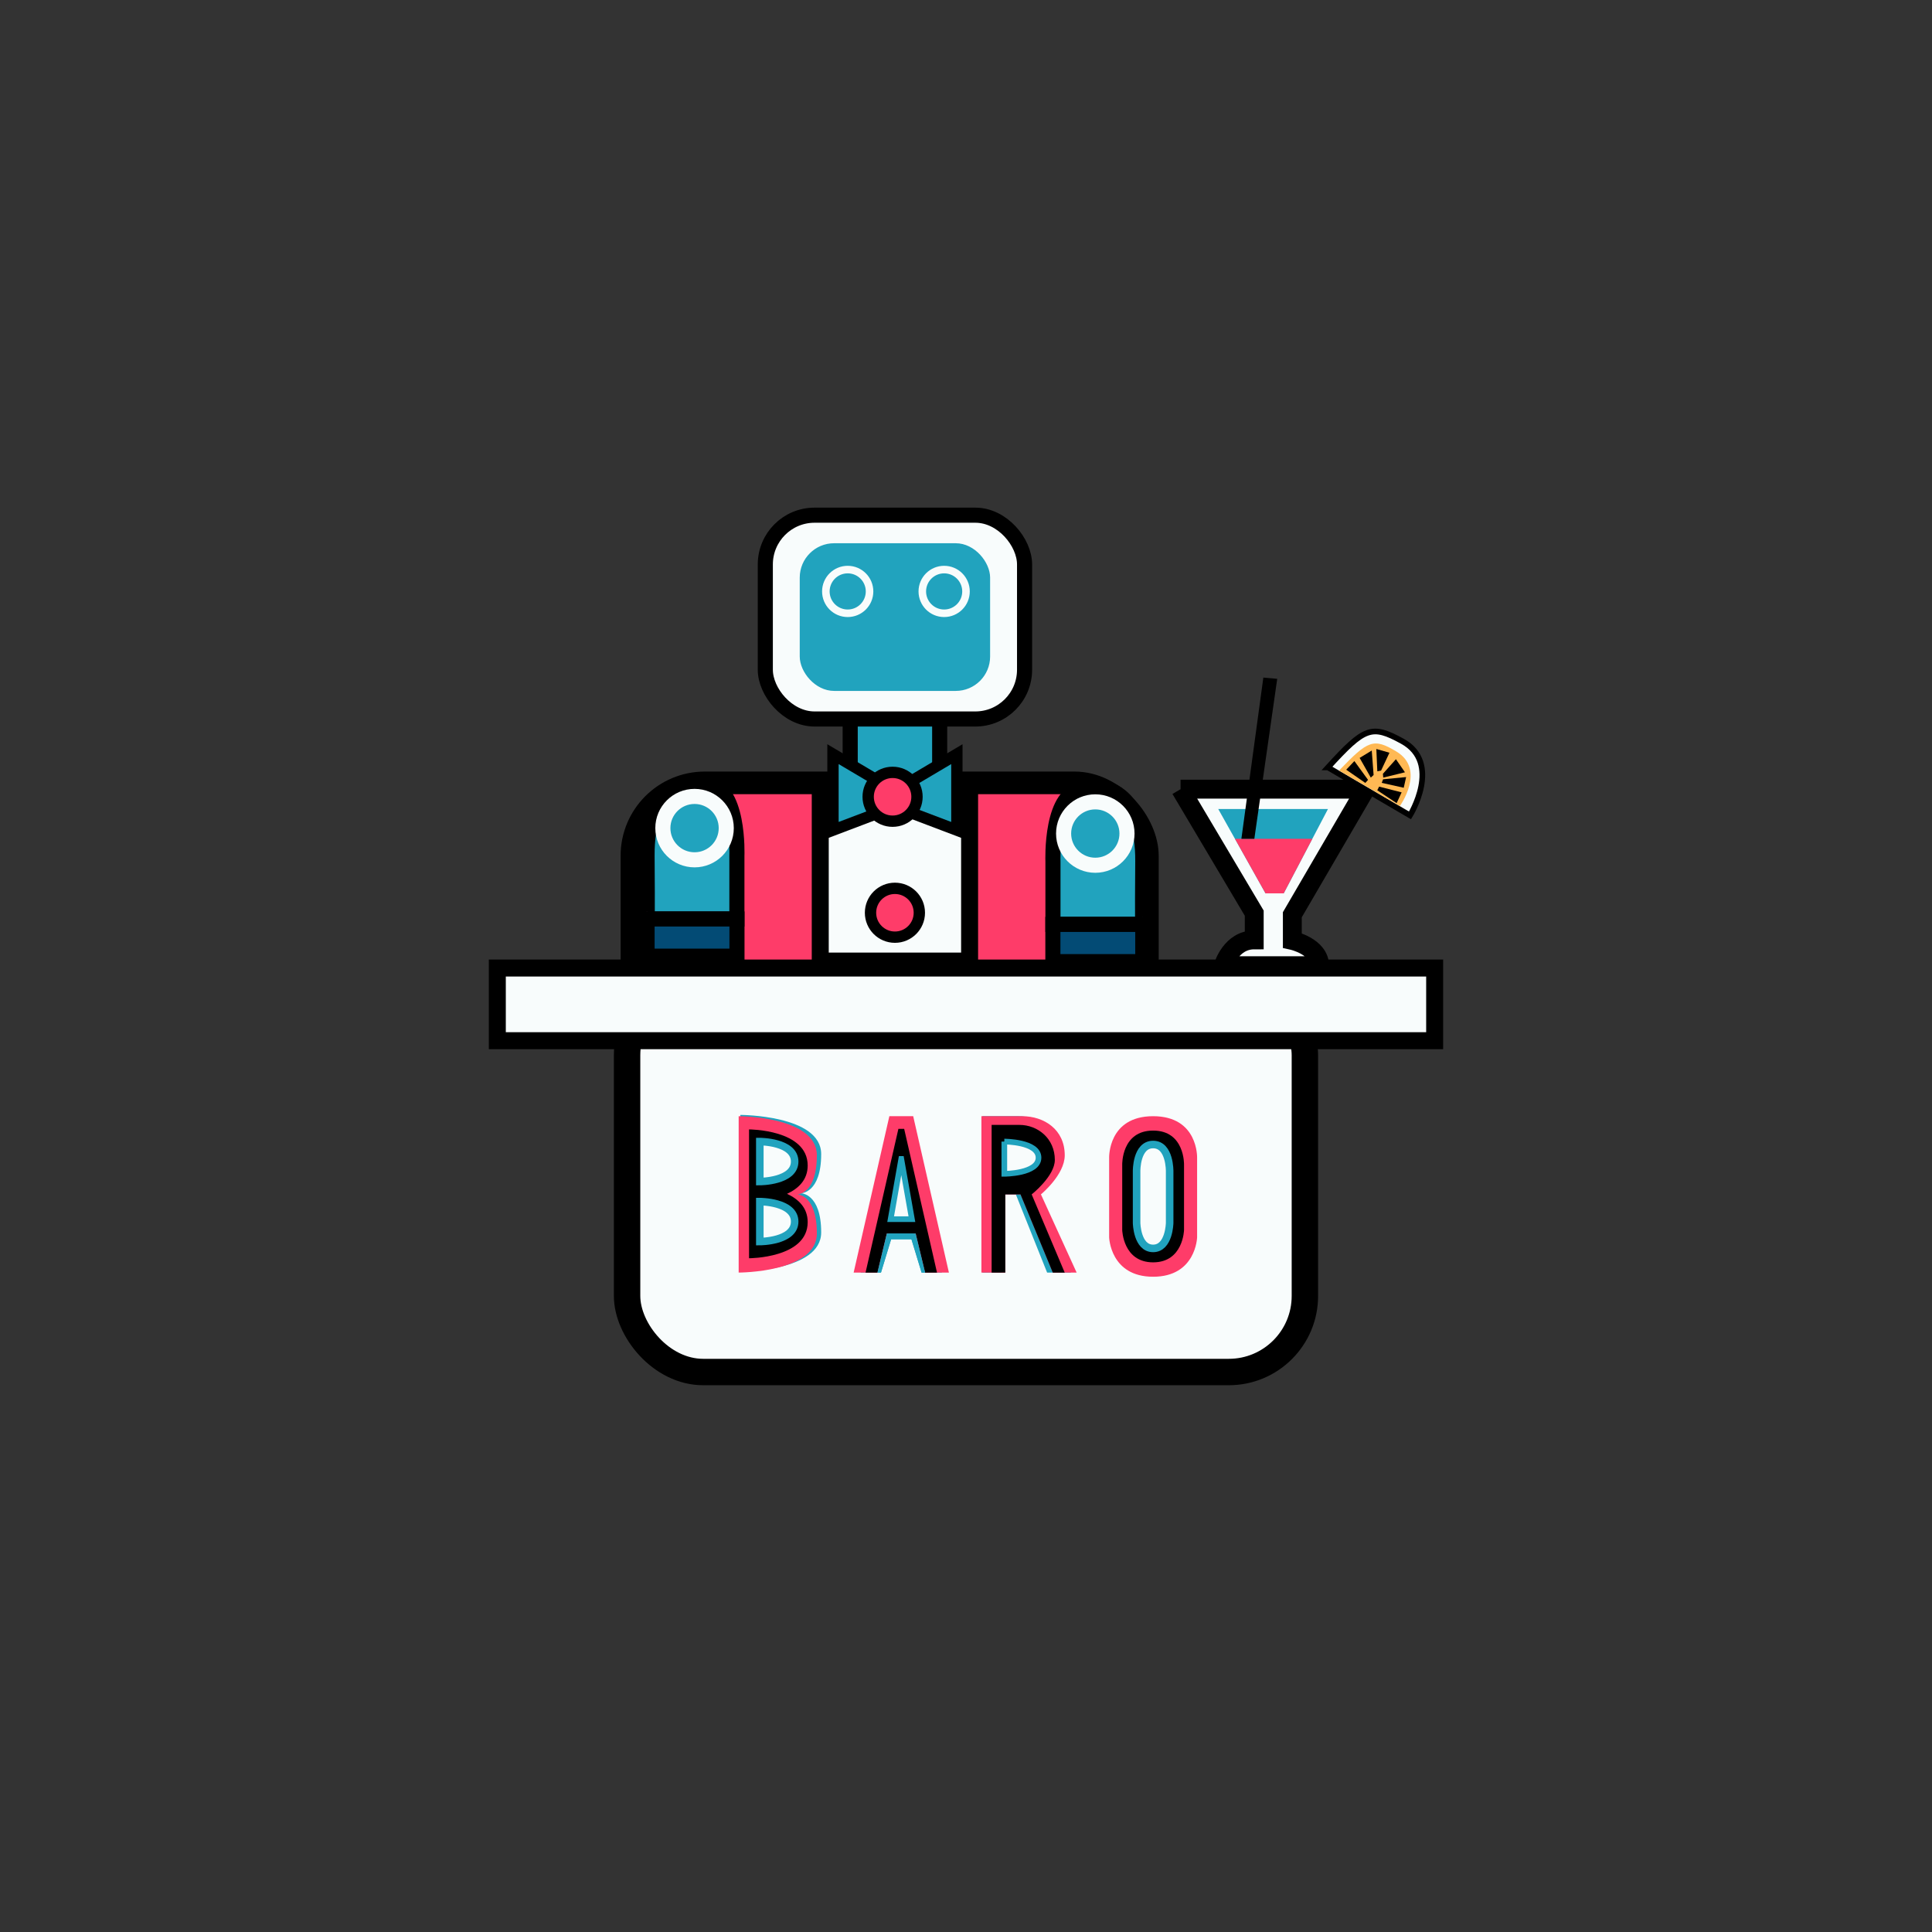 <?xml version="1.0" encoding="UTF-8"?><svg id="Layer_1" xmlns="http://www.w3.org/2000/svg" viewBox="0 0 1024 1024"><rect x="0" y="0" width="1024" height="1024" fill="#333333" stroke="none"/><defs><style>.cls-1{stroke-width:9px;}.cls-1,.cls-2,.cls-3,.cls-4,.cls-5,.cls-6,.cls-7,.cls-8,.cls-9,.cls-10,.cls-11,.cls-12,.cls-13,.cls-14{stroke-miterlimit:10;}.cls-1,.cls-2,.cls-3,.cls-4,.cls-5,.cls-8,.cls-11{fill:#f8fcfc;}.cls-1,.cls-2,.cls-3,.cls-4,.cls-6,.cls-7,.cls-8,.cls-9,.cls-10,.cls-12{stroke:#000;}.cls-15,.cls-16,.cls-17,.cls-18{stroke-width:0px;}.cls-15,.cls-6,.cls-12{fill:#fe3c69;}.cls-2,.cls-11{stroke-width:3px;}.cls-3{stroke-width:14px;}.cls-4,.cls-7,.cls-10,.cls-13{stroke-width:8px;}.cls-5,.cls-11{stroke:#21a3be;}.cls-5,.cls-14{stroke-width:4px;}.cls-6,.cls-9{stroke-width:6px;}.cls-7,.cls-9,.cls-17,.cls-13,.cls-14{fill:#21a3be;}.cls-8{stroke-width:10px;}.cls-10{fill:#034b75;}.cls-12{stroke-width:12px;}.cls-13,.cls-14{stroke:#f8fcfc;}.cls-18{fill:#ffb954;}</style></defs><rect class="cls-3" x="332.37" y="518.94" width="359.25" height="208.26" rx="40.32" ry="40.32"/><path class="cls-17" d="M392.39,590.91v83.06s42.85,0,42.85-20.76-10.71-20.76-10.71-20.76c0,0,10.71,0,10.71-20.76s-42.85-20.76-42.85-20.76Z"/><path class="cls-15" d="M391.51,591.61v82.88s41.44,0,41.44-20.72-10.36-20.72-10.36-20.72c0,0,10.36,0,10.36-20.72s-41.44-20.72-41.44-20.72Z"/><path class="cls-16" d="M417.13,632.76c5.97-2.75,10.96-7.35,10.96-15.01,0-19.14-31.08-19.14-31.08-19.14v68.29s31.08,0,31.08-19.14c0-7.66-4.98-12.25-10.96-15.01Z"/><path class="cls-5" d="M402.72,605.06v21.18s18.47,0,18.47-10.59-18.47-10.59-18.47-10.59Z"/><path class="cls-5" d="M402.72,636.87v21.18s18.47,0,18.47-10.59-18.47-10.59-18.47-10.59Z"/><polygon class="cls-17" points="483.08 603.84 472.32 603.84 456.18 674.49 458.45 674.49 461.56 674.49 466.94 674.49 472.32 656.83 483.08 656.83 488.46 674.49 493.83 674.49 496.47 674.49 499.21 674.49 483.08 603.84"/><polygon class="cls-15" points="484.01 591.61 471.38 591.61 452.45 674.49 455.12 674.49 458.76 674.49 465.07 674.49 471.38 653.77 484.01 653.77 490.32 674.49 496.63 674.49 499.72 674.49 502.94 674.49 484.01 591.61"/><polygon class="cls-16" points="479.23 598.31 476.17 598.31 458.76 674.49 465.07 674.49 470.04 653.77 485.31 653.77 490.32 674.49 496.63 674.49 479.23 598.31"/><polygon class="cls-11" points="472.06 646.19 483.33 646.19 477.7 614.26 477.69 614.26 472.06 646.19"/><polyline class="cls-17" points="465.07 674.49 466.94 674.49 472.32 656.83 483.08 656.83 488.46 674.49 490.32 674.49 485.31 653.77 470.04 653.77"/><path class="cls-17" d="M520.78,591.61v82.88h9.99v-41.44h7.64l16.58,41.44h12.62l-17.91-41.44s12.62-10.36,12.62-20.72c0-13.61-10.85-20.72-22.58-20.72h-18.95Z"/><path class="cls-15" d="M520.17,591.61v82.88h12.62v-41.44h8.11l17.12,41.44h12.62l-18.92-41.44s12.62-10.36,12.62-20.72c0-13.61-10.85-20.72-22.58-20.72h-21.58Z"/><path class="cls-16" d="M525.58,596.21v78.29h7.25v-41.44h8.06l17.12,41.44h6.31l-17.51-41.44s12.27-9.67,12.27-18.29c0-11.33-9.03-18.55-18.79-18.55h-14.71Z"/><path class="cls-11" d="M532.31,605.06v17.08s18.13,0,18.13-8.54-18.13-8.54-18.13-8.54Z"/><path class="cls-15" d="M587.87,613.6v42.24s.59,20.86,23.31,20.86,23.31-20.86,23.31-20.86v-42.24s.65-21.99-23.31-21.99-23.31,21.99-23.31,21.99Z"/><path class="cls-16" d="M594.8,617.28v34.67s.41,17.12,16.38,17.12,16.38-17.12,16.38-17.12v-34.67s.46-18.05-16.38-18.05-16.38,18.05-16.38,18.05Z"/><path class="cls-5" d="M602.42,620.85v27.33s.22,13.5,8.76,13.5,8.76-13.5,8.76-13.5v-27.33s.24-14.23-8.76-14.23-8.76,14.23-8.76,14.23Z"/><path class="cls-8" d="M625.72,418.27h98.05l-38.81,66.57v13.61s14.46,3.19,14.46,13.39h-51.02s4.04-13.68,16.37-13.68v-14.17l-39.04-65.72Z"/><polygon class="cls-17" points="645.7 428.81 703.85 428.81 680.39 473.49 670.75 473.49 645.7 428.81"/><polygon class="cls-15" points="654.54 444.57 695.57 444.57 680.39 473.49 670.75 473.49 654.54 444.57"/><path class="cls-2" d="M703.85,406.74l43.48,25.44s17.15-27.69-4.07-39.32c-16.34-8.96-19.99-7.4-39.42,13.88Z"/><path class="cls-18" d="M709.74,408.4l32.21,18.83s14-19.37-1.83-28.91c-12.19-7.35-15.06-5.9-30.38,10.08Z"/><polygon class="cls-16" points="657.96 444.57 664.83 444.57 676.95 359.79 669.6 359.14 657.96 444.57"/><polygon class="cls-16" points="713.52 407.96 717.85 403.38 725.1 413.36 723.65 414.97 713.52 407.96"/><polygon class="cls-16" points="720.63 401.71 727.06 397.8 728.04 410.77 726.55 412.14 720.63 401.71"/><polygon class="cls-16" points="729.49 396.98 736.44 398.96 732 408.43 730.01 408.82 729.49 396.98"/><polygon class="cls-16" points="740.25 425.69 742.9 419.97 730.95 416.92 729.98 418.87 740.25 425.69"/><polygon class="cls-16" points="744.01 417.53 745.28 411.86 733.06 413.04 732.34 414.93 744.01 417.53"/><polygon class="cls-16" points="744.66 409.33 739.87 402.4 732.97 410.12 733.14 412.14 744.66 409.33"/><rect class="cls-12" x="334.94" y="414.94" width="273.19" height="131.94" rx="38.62" ry="38.62"/><rect class="cls-1" x="263.59" y="513.08" width="496.81" height="38.51"/><rect class="cls-1" x="434.75" y="418.27" width="79.16" height="91.12"/><path class="cls-7" d="M362.82,415.11s-20.14,2.61-19.86,38.45c.26,33.51,0,33.51,0,33.51h47.61v-33.41s1.57-38.07-16.76-38.07l-11-.48Z"/><rect class="cls-10" x="342.96" y="487.07" width="47.65" height="19.72"/><circle class="cls-13" cx="368.13" cy="438.92" r="16.8"/><path class="cls-7" d="M585.84,417.99s20.14,2.61,19.86,38.45c-.26,33.51,0,33.51,0,33.51h-47.61v-33.41s-1.57-38.07,16.76-38.07l11-.48Z"/><rect class="cls-10" x="558.06" y="489.95" width="47.65" height="19.72" transform="translate(1163.76 999.63) rotate(180)"/><circle class="cls-13" cx="580.53" cy="441.8" r="16.8"/><circle class="cls-6" cx="474.33" cy="483.78" r="12.94"/><rect class="cls-7" x="450.62" y="364.25" width="47.43" height="54.7"/><polygon class="cls-9" points="507.16 399.72 473.09 419.9 473.09 427.08 507.16 440 507.16 399.72"/><polygon class="cls-9" points="441.5 399.72 475.58 419.9 475.58 427.08 441.5 440 441.5 399.72"/><circle class="cls-6" cx="473.09" cy="422.31" r="12.94"/><rect class="cls-4" x="405.63" y="273.06" width="137.41" height="108.02" rx="26.11" ry="26.11"/><rect class="cls-17" x="423.88" y="287.93" width="100.9" height="78.27" rx="18.21" ry="18.21"/><circle class="cls-14" cx="500.42" cy="313.47" r="11.58"/><circle class="cls-14" cx="449.3" cy="313.47" r="11.58"/></svg>